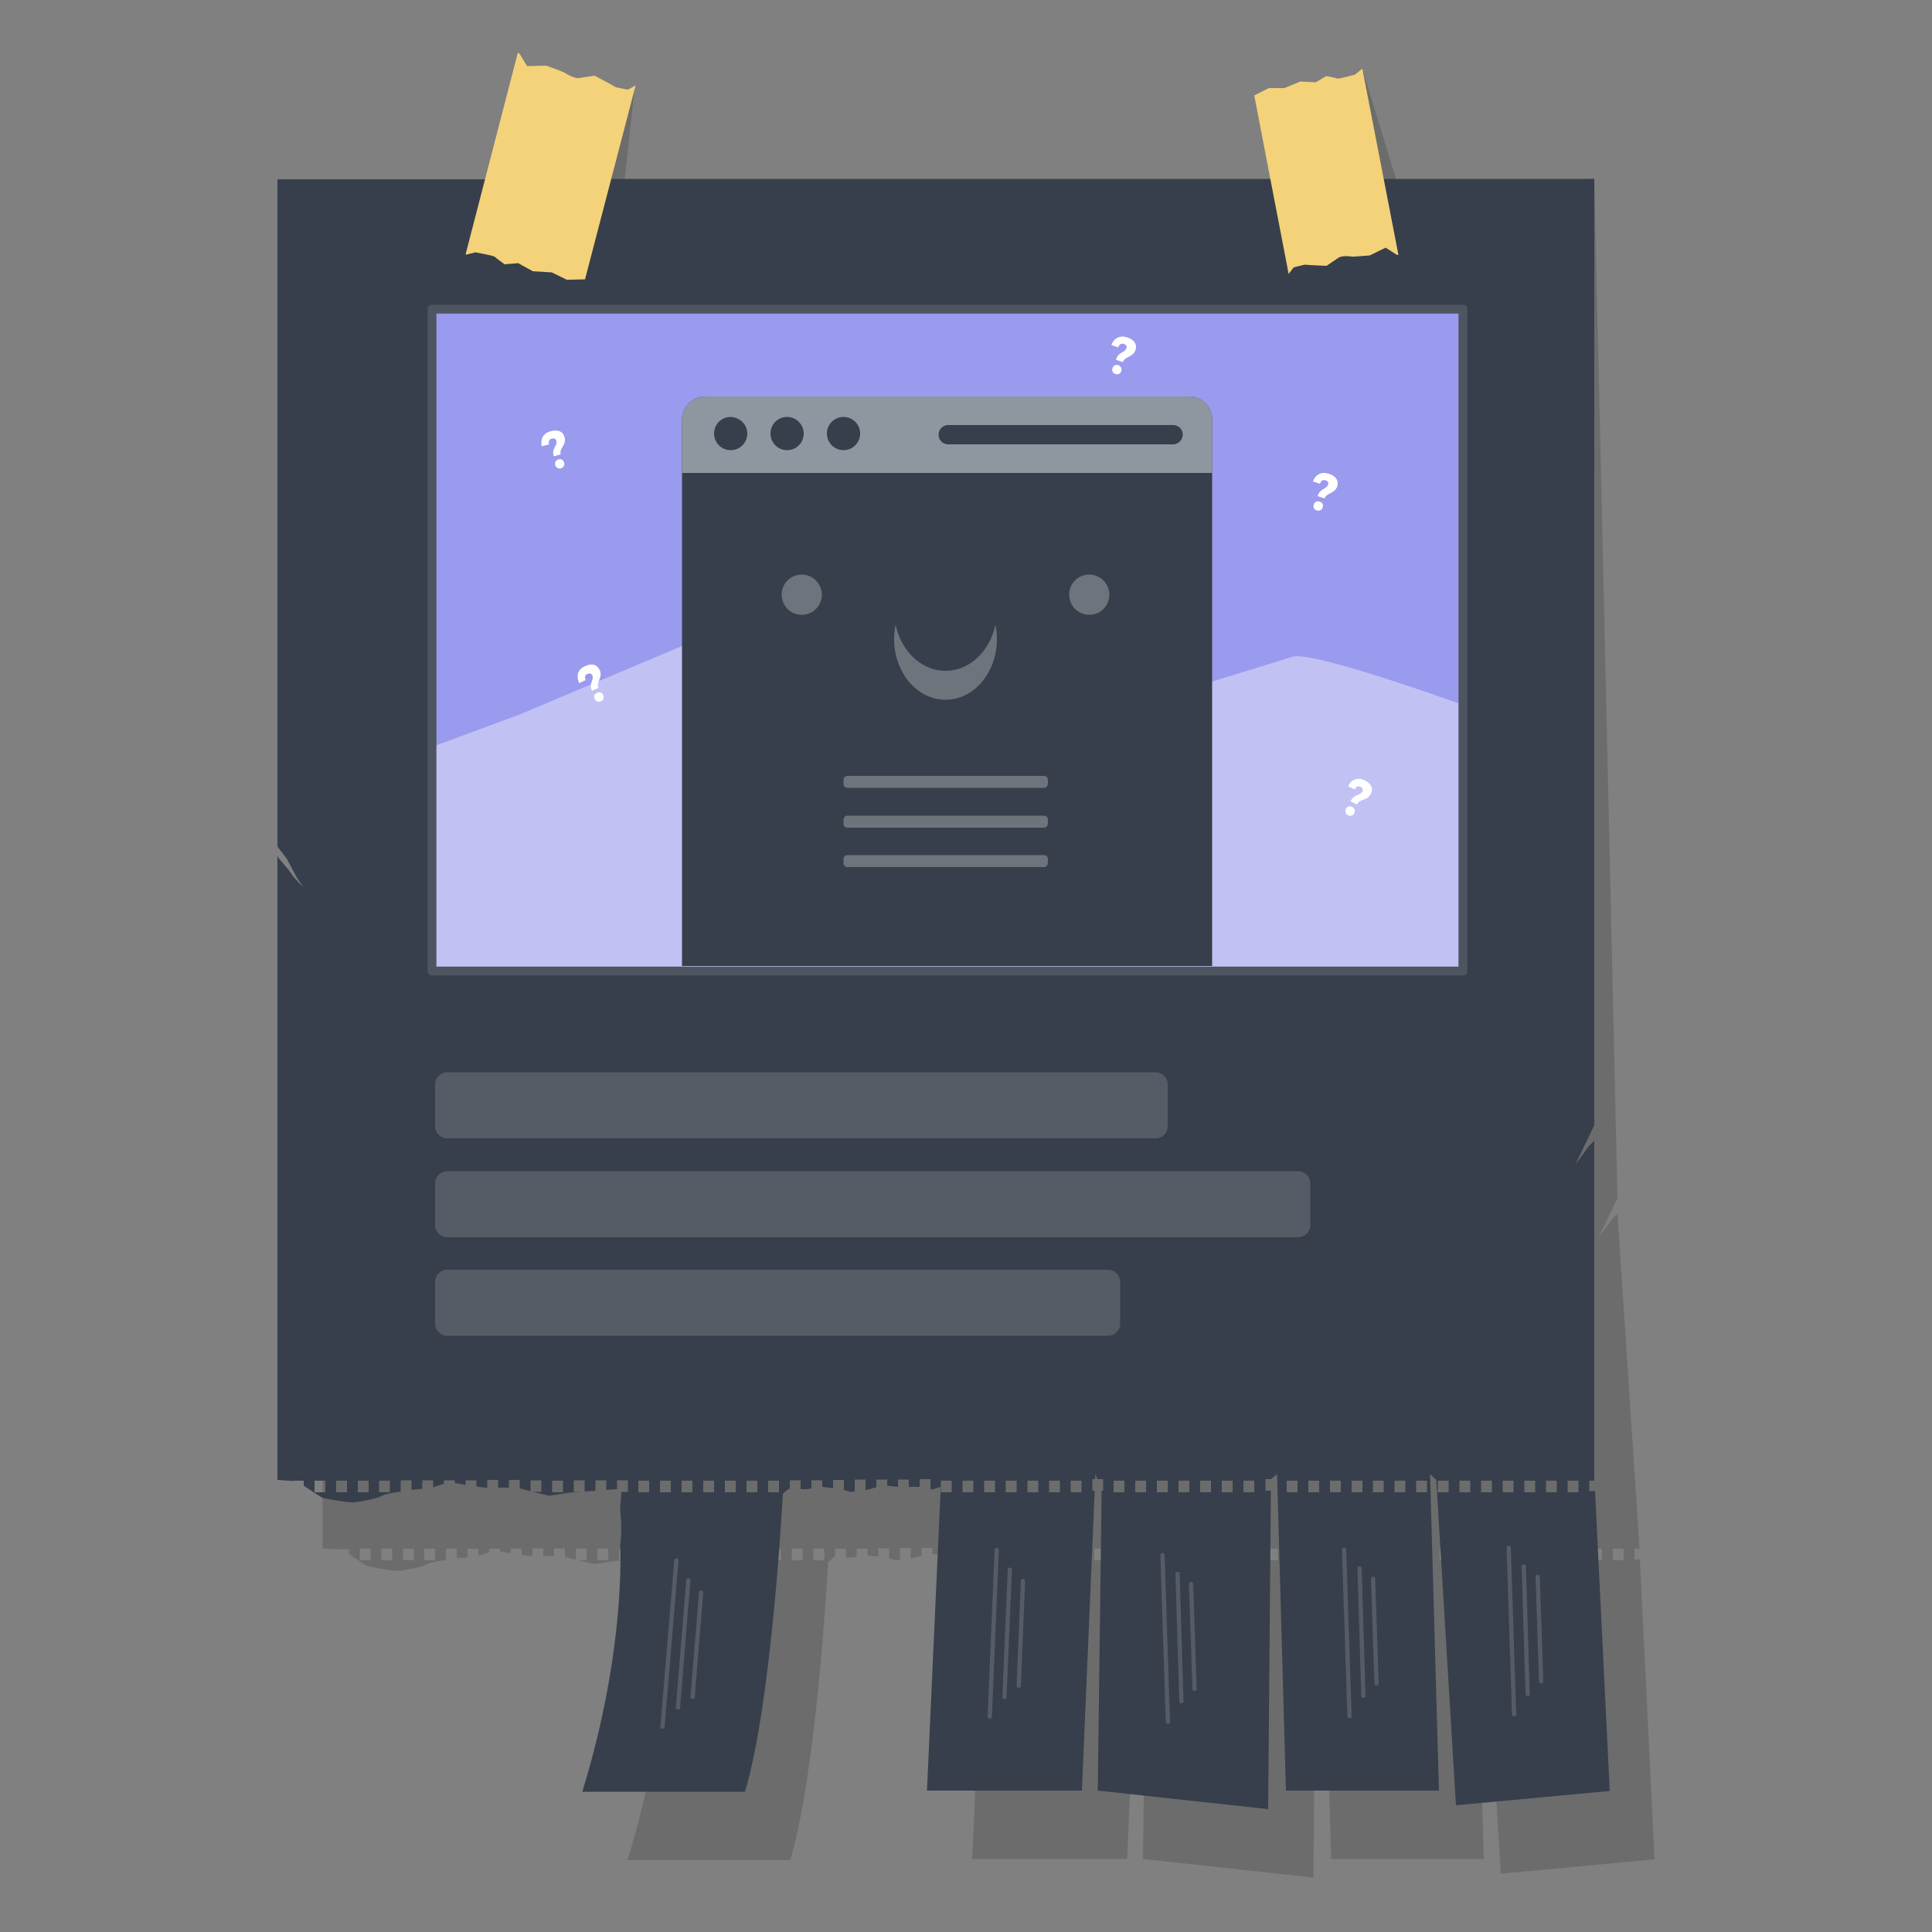 <svg xml:space="preserve" enable-background="new 0 0 500 500" viewBox="0 0 500 500" xmlns="http://www.w3.org/2000/svg"><rect x="0" y="0" width="500" height="500" fill="#808080" stroke="none"/><path d="m339.2 72.7-13.7-45 3.6-2.3 4-.4 3.9-2.1 4-.2 2.6-1.9s2.3.2 2.8.3c.5.1 4.5-1.5 4.5-1.5l1.5-1.6.2-.1 14.3 46.8-.3.1-3.1-1.6-3.8 2.4s-4.4.9-4.7.8c-.3-.1-2.6-.1-3.3.7-.8.7-2.9 2.5-2.9 2.5s-5.1.3-5.3.2c-.2-.1-3.1 1-3.1 1l-1.2 1.9zM164.3 22.3l-5.6 51.6-4.6.8-4.2-1.3-4.9.4-4.1-1.5-3.4.8s-2.3-1.2-2.7-1.5c-.4-.4-5.2-.5-5.2-.5l-2.2 1h-.2l5.8-53.5h.4l2.5 3 4.9-.8s4.9 1 5.1 1.2c.3.2 2.6 1.2 3.7.8 1.1-.4 4-1.2 4-1.2s5.3 1.9 5.4 2.1c.2.2 3.5.3 3.5.3l1.8-1.7z" opacity=".16"/><path d="M423 403.8v-3h1.3v-.2l-5.7-86.5-1.4 1.4-3.5 4.8 4.9-10.2-6-263.9L141.4 64v1.5c.1.6 1.2 4.7 1.2 5.1 0 .4-1.2 3.2-1.2 3.2l-.9 5-.4-9.3-.9-3.3-.9-2.1H83.5v172.7l2.4 3.1 2.6 4.9 1.7 2.5-2.3-2.4-1.7-2.3-2.4-2.8-.3-.6v161.5c1.4.1 3 .2 4 .3v-.1h2.8v1.3c1.8 1.2 4.5 3 4.8 3.1.5.2 6.9 1.4 8.4 1.2 1.5-.2 5.8-.9 7.3-1.8.6-.3 2.5-.7 4.6-1v-2.9h2.8v2.5c1-.1 2-.2 2.8-.3v-2.2h2.8v1.8l2.8-.9v-.9h2.8v.7c.8.1 1.8.3 2.8.5v-1.2h2.8v1.6c.7.1 1.2.2 1.4.2.2 0 .7.1 1.4.1v-2h2.8v2h2.8v-2h2.8v2.2l2.8.7v-2.8h2.8v3h-2.2l4.2 1s5.6-.9 6.5-.9c.2 0 .9 0 1.9-.1h-2v-3h2.8v2.9c.8-.1 1.8-.1 2.8-.2v-2.7h2.8v2.5c1.1-.1 2.1-.2 2.8-.2v-2.3h2.8v3h-1.7l-.3 4.5s.6 5.3 0 9.4c0 0 1.6 26.7-9.8 63.7h42.1c7-23.2 9.8-77.1 9.8-77.1s1.4-1.3 1.6-1.3h.2v-2.2h2.8v2.3h1.5c.3 0 .7-.1 1.3-.2v-2.1h2.8v1.7c.7.1 2 .3 2.8.3v-2.1h2.8v2.6c.9.3 1.8.5 1.8.5l1.5-.2h-.5v-3h2.8v2.7h.2l2.6-.7v-2h2.8v1.6l2.8.3v-1.9h2.8v1.9h2.8v-2h2.8v2.5l.5.2 2.1-.7v1.5l-3.5 77.1h40.1l3.3-77.6h-.6v-3h.7l.1-1.3.5 1.3h1.5v3h-.4l-1 77.6 44.1 4.8.7-82.4h-1.4v-3h1.4l1.6-1.3 2.3 81.9H384l-2.3-81.9 1.6 1.5 5.1 84.2 39.8-3.7-3.8-77.6H423zm-327.1 0h-2.8v-3h2.8v3zm5.6 0h-2.8v-3h2.8v3zm5.6 0h-2.8v-3h2.8v3zm5.5 0h-2.8v-3h2.8v3zm44.8 0h-2.8v-3h2.8v3zm22.3 0h-2.8v-3h2.8v3zm5.6 0h-2.8v-3h2.8v3zm5.6 0h-2.8v-3h2.8v3zm5.6 0h-2.8v-3h2.8v3zm5.6 0h-2.8v-3h2.8v3zm5.6 0h-2.8v-3h2.8v3zm5.6 0h-2.8v-3h2.8v3zm44.7 0h-2.8v-3h2.8v3zm5.6 0h-2.8v-3h2.8v3zm5.6 0h-2.8v-3h2.8v3zm5.6 0H272v-3h2.8v3zm5.6 0h-2.8v-3h2.8v3zm5.6 0h-2.8v-3h2.8v3zm5.6 0h-2.8v-3h2.8v3zm11.1 0H300v-3h2.8v3zm5.6 0h-2.8v-3h2.8v3zm5.6 0h-2.8v-3h2.8v3zm5.6 0h-2.8v-3h2.8v3zm5.6 0h-2.8v-3h2.8v3zm5.6 0h-2.8v-3h2.8v3zm5.6 0h-2.8v-3h2.8v3zm11.2 0h-2.8v-3h2.8v3zm5.6 0h-2.8v-3h2.8v3zm5.6 0h-2.8v-3h2.8v3zm5.6 0h-2.8v-3h2.8v3zm5.5 0H367v-3h2.8v3zm5.6 0h-2.8v-3h2.8v3zm5.6 0h-2.8v-3h2.8v3zm5.6 0h-2.8v-3h2.8v3zm5.6 0h-2.8v-3h2.8v3zm5.6 0H395v-3h2.8v3zm5.6 0h-2.8v-3h2.8v3zm5.6 0h-2.8v-3h2.8v3zm5.6 0h-2.8v-3h2.8v3zm5.6 0h-2.8v-3h2.8v3z" opacity=".16"/><path fill="#373f4c" d="M411.3 386.2v-3h1.3v-88l-1.4 1.4-3.5 4.8 4.9-10.2V46.3H129.7v1.5c.1.6 1.2 4.7 1.2 5.1 0 .4-1.2 3.2-1.2 3.2l-.9 5-.4-9.3-.9-3.3-.9-2.1H71.8v172.7l2.4 3.1 2.6 4.9 1.7 2.5-2.3-2.4-1.7-2.3-2.4-2.8-.3-.6V383c1.4.1 3 .2 4 .3v-.1h2.8v1.3c1.8 1.2 4.5 3 4.8 3.1.5.2 6.9 1.4 8.4 1.2 1.5-.2 5.8-.9 7.3-1.8.6-.3 2.5-.7 4.6-1v-2.9h2.8v2.5c1-.1 2-.2 2.8-.3v-2.2h2.8v1.8l2.8-.9v-.9h2.8v.7c.8.1 1.8.3 2.8.5v-1.2h2.8v1.6c.7.1 1.2.2 1.4.2.2 0 .7.1 1.4.1v-2h2.8v2h2.8v-2h2.8v2.2l2.8.7v-2.8h2.8v3h-2.2l4.2 1s5.6-.9 6.5-.9c.2 0 .9 0 1.9-.1h-2v-3h2.8v2.9c.8-.1 1.8-.1 2.8-.2v-2.7h2.8v2.5c1.1-.1 2.1-.2 2.8-.2v-2.3h2.8v3h-1.7l-.3 4.5s.6 5.3 0 9.4c0 0 1.6 26.7-9.8 63.7h42.1c7-23.2 9.8-77.1 9.8-77.1s1.4-1.3 1.6-1.3h.2v-2.2h2.8v2.3h1.5c.3 0 .7-.1 1.3-.2v-2.1h2.8v1.7c.7.1 2 .3 2.8.3V383h2.8v2.6c.9.3 1.8.5 1.8.5l1.5-.2h-.5v-3h2.8v2.7h.2l2.6-.7v-2h2.8v1.6l2.8.3v-1.9h2.8v1.9h2.8v-2h2.8v2.5l.5.2 2.1-.7v1.5l-3.5 77.1H280l3.3-77.6h-.6v-3h.7l.1-1.3.5 1.3h1.5v3h-.4l-1 77.6 44.1 4.8.7-82.4h-1.4v-3h1.4l1.6-1.3 2.3 81.9h39.6l-2.3-81.9 1.6 1.5 5.1 84.2 39.8-3.7-3.8-77.6h-1.5zm-327.1 0h-2.8v-3h2.8v3zm5.6 0H87v-3h2.8v3zm5.6 0h-2.8v-3h2.8v3zm5.5 0h-2.8v-3h2.8v3zm44.8 0h-2.8v-3h2.8v3zm22.3 0h-2.8v-3h2.8v3zm5.6 0h-2.8v-3h2.8v3zm5.6 0h-2.8v-3h2.8v3zm5.6 0H182v-3h2.8v3zm5.6 0h-2.8v-3h2.8v3zm5.6 0h-2.8v-3h2.8v3zm5.6 0h-2.8v-3h2.8v3zm44.7 0h-2.8v-3h2.8v3zm5.6 0h-2.8v-3h2.8v3zm5.6 0h-2.8v-3h2.8v3zm5.6 0h-2.8v-3h2.8v3zm5.6 0h-2.8v-3h2.8v3zm5.6 0h-2.8v-3h2.8v3zm5.6 0h-2.8v-3h2.8v3zm11.1 0h-2.8v-3h2.8v3zm5.6 0h-2.8v-3h2.8v3zm5.6 0h-2.8v-3h2.8v3zm5.6 0H305v-3h2.8v3zm5.6 0h-2.8v-3h2.8v3zm5.6 0h-2.8v-3h2.8v3zm5.6 0h-2.8v-3h2.8v3zm11.2 0H333v-3h2.8v3zm5.6 0h-2.8v-3h2.8v3zm5.6 0h-2.8v-3h2.8v3zm5.6 0h-2.8v-3h2.8v3zm5.5 0h-2.8v-3h2.8v3zm5.6 0h-2.8v-3h2.8v3zm5.6 0h-2.8v-3h2.8v3zm5.6 0h-2.8v-3h2.8v3zm5.6 0h-2.8v-3h2.8v3zm5.6 0h-2.8v-3h2.8v3zm5.6 0h-2.8v-3h2.8v3zm5.6 0h-2.8v-3h2.8v3zm5.6 0h-2.8v-3h2.8v3zm5.6 0h-2.8v-3h2.8v3z"/><path fill="#f4d27a" d="m164.5 22.1-13.1 50.2-4.7.1-3.9-1.9-4.9-.3-3.8-2.1-3.5.3s-2.1-1.5-2.5-1.9c-.4-.4-5.1-1.2-5.1-1.2l-2.3.6-.2-.1L134 13.7l.4.1 2 3.3 5-.1s4.7 1.7 4.9 1.9c.2.2 2.4 1.5 3.5 1.3 1.2-.2 4.1-.6 4.1-.6s5 2.6 5.1 2.8c.1.2 3.5.8 3.5.8l2-1.1zM333.5 70.9l-8.9-46.2 3.8-1.9h4l4.1-1.7 4 .2 2.7-1.6s2.3.4 2.8.6c.5.2 4.7-1 4.7-1l1.7-1.4h.2l9.3 48-.3.1-3-1.9-4.1 2s-4.5.4-4.7.3c-.3-.1-2.5-.3-3.4.3-.9.6-3.1 2.1-3.1 2.1s-5.1-.2-5.3-.3c-.2-.1-3.2.7-3.2.7l-1.3 1.7z"/><path fill="#555c66" d="M256.1 444.8c-.3 0-.5-.3-.5-.6l1.8-43.1c0-.3.3-.5.6-.5s.5.3.5.6l-1.8 43.1c0 .3-.3.5-.6.5zM260.1 439.7h-.3c-.2 0-.4-.2-.4-.4l1.4-33.2c0-.2.2-.4.4-.4h.3c.2 0 .4.2.4.4l-1.4 33.2c0 .3-.2.4-.4.4zM263.6 436.8c-.3 0-.5-.3-.5-.6l1.1-27.1c0-.3.3-.5.6-.5s.5.3.5.6l-1.1 27.1c0 .3-.3.5-.6.5zM302.3 446.1c-.3 0-.6-.2-.6-.5l-1.4-43.1c0-.3.2-.6.5-.6s.6.2.6.5l1.4 43.1c.1.4-.2.6-.5.6zM305.9 440.8h-.3c-.2 0-.4-.2-.4-.4l-1-33.2c0-.2.2-.4.4-.4h.3c.2 0 .4.2.4.4l1 33.2c0 .2-.2.3-.4.4zM309.2 437.6c-.3 0-.6-.2-.6-.5l-.9-27.1c0-.3.2-.6.5-.6s.6.2.6.5l.9 27.1c.1.3-.2.6-.5.6zM349.3 444.7c-.3 0-.6-.2-.6-.5l-1.4-43.1c0-.3.2-.6.5-.6s.6.2.6.5l1.4 43.1c.1.4-.2.6-.5.6zM353 439.4h-.3c-.2 0-.4-.2-.4-.4l-1-33.2c0-.2.2-.4.4-.4h.3c.2 0 .4.2.4.4l1 33.2c-.1.2-.2.3-.4.4zM356.3 436.2c-.3 0-.6-.2-.6-.5l-.9-27.1c0-.3.2-.6.5-.6s.6.2.6.5l.9 27.1c0 .3-.2.6-.5.6zM391.9 444.2c-.3 0-.6-.2-.6-.5l-1.4-43.1c0-.3.2-.6.5-.6s.6.2.6.5l1.4 43.1c.1.4-.2.6-.5.6zM395.5 438.9h-.3c-.2 0-.4-.2-.4-.4l-1-33.2c0-.2.2-.4.4-.4h.3c.2 0 .4.2.4.4l1 33.2c0 .2-.1.4-.4.4zM398.9 435.7c-.3 0-.6-.2-.6-.5l-.9-27.1c0-.3.2-.6.5-.6s.6.2.6.5l.9 27.1c0 .3-.2.6-.5.6zM171.4 447.4c-.3 0-.5-.3-.5-.6l3.6-43c0-.3.3-.5.6-.5s.5.3.5.6l-3.6 43c0 .3-.3.5-.6.5zM175.6 442.4h-.3c-.2 0-.4-.2-.4-.4l2.7-33.1c0-.2.2-.4.4-.4h.3c.2 0 .4.2.4.4L176 442c0 .3-.2.5-.4.4zM179.2 439.7c-.3 0-.5-.3-.5-.6l2.2-27c0-.3.3-.5.6-.5s.5.3.5.6l-2.2 27c0 .3-.3.5-.6.5z"/><path fill="#9a9aef" d="M111.8 80h266.8v171.3H111.8z"/><path fill="#c1c1f4" d="M378.6 182.4v68.9H111.8v-58l22.7-8.4 51-21.5 48.7 15 51.5 6.6s42.6-13.1 48.7-15c3.9-1.4 27.8 6.6 44.2 12.4z"/><path fill="none" stroke="#4d5560" stroke-linejoin="round" stroke-miterlimit="10" stroke-width="2.284" d="M111.8 80h266.8v171.3H111.8z"/><path fill="#373f4c" d="M313.7 108.6V250H176.5V108.6c0-3.3 2.7-6 6-6h125.2c3.3 0 6 2.6 6 6z"/><path fill="#6d747c" d="M270.2 203.9h-50.9c-.5 0-1-.4-1-1v-1.1c0-.5.4-1 1-1h50.9c.5 0 1 .4 1 1v1.1c-.1.6-.5 1-1 1zM270.2 214.2h-50.9c-.5 0-1-.4-1-1v-1.1c0-.5.4-1 1-1h50.9c.5 0 1 .4 1 1v1.1c-.1.5-.5 1-1 1zM270.2 224.4h-50.9c-.5 0-1-.4-1-1v-1.1c0-.5.4-1 1-1h50.9c.5 0 1 .4 1 1v1.1c-.1.6-.5 1-1 1zM212.7 153.9c0 2.9-2.3 5.2-5.2 5.2-2.9 0-5.2-2.3-5.2-5.2 0-2.9 2.3-5.2 5.2-5.2 2.9 0 5.2 2.4 5.2 5.2zM287.1 153.9c0 2.9-2.3 5.2-5.2 5.2-2.9 0-5.2-2.3-5.2-5.2 0-2.9 2.3-5.2 5.2-5.2 2.9 0 5.2 2.4 5.2 5.2z"/><ellipse cx="244.7" cy="165.4" fill="#6d747c" rx="13.3" ry="15.7"/><ellipse cx="244.7" cy="157.9" fill="#373f4c" rx="13.3" ry="15.7"/><path fill="#8e97a0" d="M313.7 108.6v13.8H176.5v-13.8c0-3.3 2.7-6 6-6h125.2c3.3 0 6 2.6 6 6z"/><path fill="#373f4c" d="M303.6 115h-58.2c-1.4 0-2.5-1.1-2.5-2.5s1.1-2.5 2.5-2.5h58.2c1.4 0 2.5 1.1 2.5 2.5 0 1.3-1.1 2.5-2.5 2.5zM193.4 112.2c0 2.4-1.9 4.3-4.3 4.3s-4.3-1.9-4.3-4.3 1.9-4.3 4.3-4.3c2.4.1 4.3 2 4.3 4.3zM208 112.2c0 2.4-1.9 4.3-4.3 4.3s-4.3-1.9-4.3-4.3 1.9-4.3 4.3-4.3 4.3 2 4.3 4.3z"/><circle cx="218.3" cy="112.2" r="4.3" fill="#373f4c"/><path fill="#fff" d="M142.5 111.6c1.8-.5 3.2 0 3.6 1.5.6 2-1.4 2.9-1 4.5l-1.8.5c-.6-2.1 1-2.7.7-4-.2-.6-.6-.7-1.2-.6-.7.2-.9.7-.7 1.5l-1.9.5c-.4-1.9.4-3.4 2.3-3.9zm3.5 8.1c.2.7-.2 1.3-.8 1.5-.7.2-1.3-.2-1.5-.8-.2-.7.1-1.3.8-1.5.7-.2 1.3.1 1.5.8zM343.9 122.6c1.8.6 2.6 1.7 2.2 3.2-.6 2-2.8 1.7-3.3 3.2l-1.8-.6c.6-2.1 2.3-1.7 2.7-3 .2-.6-.1-.9-.7-1.1-.7-.2-1.1.1-1.4.9l-1.8-.6c.6-1.8 2.2-2.6 4.1-2zm-1.6 8.7c-.2.7-.8 1-1.5.8-.7-.2-1-.8-.8-1.5.2-.7.8-1 1.5-.8.7.2 1.1.9.8 1.5zM353.1 201.9c1.7.8 2.4 2.1 1.7 3.5-.9 1.9-3 1.3-3.6 2.8l-1.7-.8c.9-2 2.5-1.4 3.1-2.6.2-.5 0-.9-.5-1.2-.6-.3-1.1-.1-1.5.7l-1.7-.8c.8-1.8 2.4-2.4 4.2-1.6zm-2.6 8.5c-.3.7-1 .9-1.6.6-.6-.3-.9-1-.6-1.6.3-.7.9-.9 1.6-.6.6.3.9.9.6 1.6zM291.7 87.3c1.8.6 2.6 1.7 2.2 3.2-.6 2-2.8 1.7-3.3 3.2l-1.8-.6c.6-2.1 2.3-1.7 2.7-3 .2-.6-.1-.9-.7-1.1-.7-.2-1.1.1-1.4.9l-1.8-.6c.7-1.8 2.2-2.6 4.1-2zm-1.5 8.7c-.2.7-.8 1-1.5.8-.7-.2-1-.8-.8-1.5.2-.7.8-1 1.5-.8.6.2 1 .8.8 1.5zM151.4 172.4c1.7-.8 3.1-.5 3.8 1 .9 1.9-1 3.1-.3 4.6l-1.7.8c-.9-2 .6-2.8.1-4-.2-.5-.7-.6-1.3-.4-.6.3-.8.8-.4 1.6l-1.7.8c-.9-2-.3-3.6 1.5-4.4zm4.7 7.5c.3.7.1 1.3-.6 1.6-.6.3-1.3 0-1.6-.6-.3-.7-.1-1.3.6-1.6.7-.3 1.3-.1 1.6.6z"/><path fill="#555c66" d="M335.9 320.2H115.8c-1.8 0-3.2-1.4-3.2-3.2v-10.7c0-1.8 1.4-3.2 3.2-3.2h220.1c1.8 0 3.2 1.4 3.2 3.2V317c0 1.8-1.4 3.2-3.2 3.2zm-36.8-25.6H115.8c-1.8 0-3.2-1.4-3.2-3.2v-10.7c0-1.8 1.4-3.2 3.2-3.2H299c1.8 0 3.2 1.4 3.2 3.2v10.7c0 1.8-1.4 3.2-3.1 3.2zm-12.4 51.1H115.8c-1.8 0-3.2-1.4-3.2-3.2v-10.7c0-1.8 1.4-3.2 3.2-3.2h170.9c1.8 0 3.2 1.4 3.2 3.2v10.7c0 1.8-1.4 3.2-3.2 3.2z"/></svg>